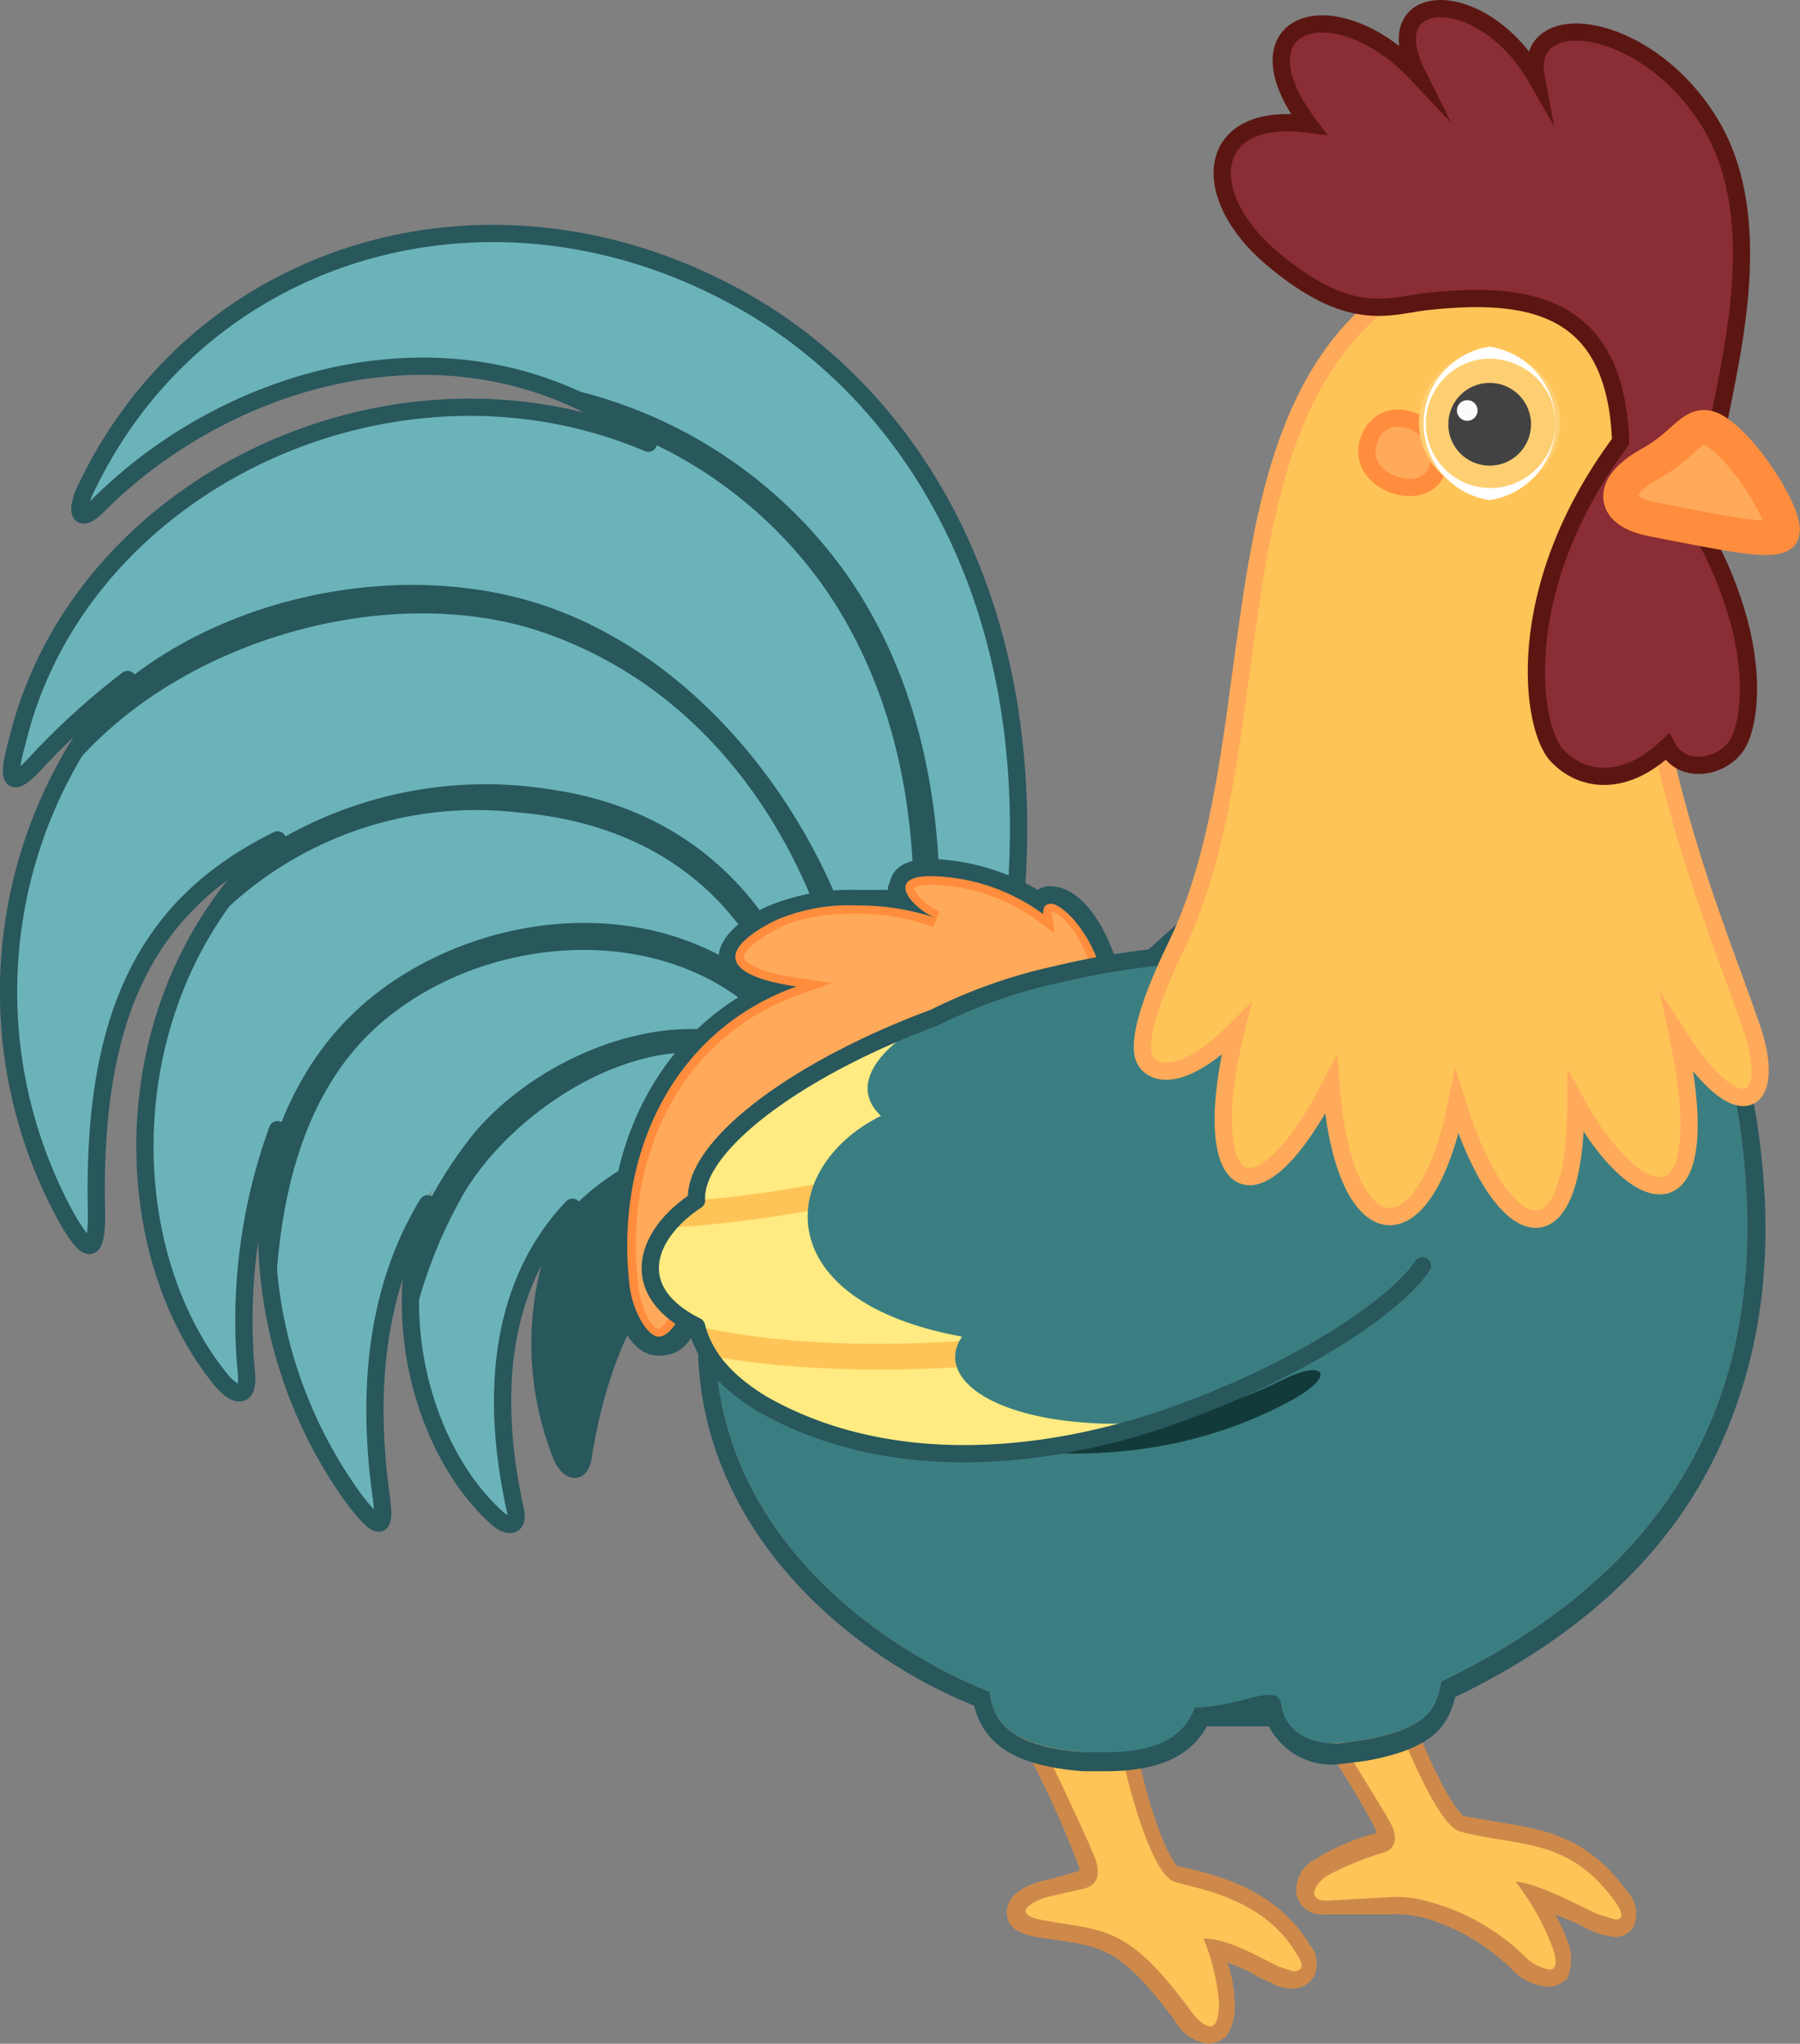 <svg xmlns="http://www.w3.org/2000/svg" xmlns:xlink="http://www.w3.org/1999/xlink" viewBox="0 0 104.4 118.5"><rect x="0" y="0" width="104.4" height="118.5" fill="#808080" stroke="none"/><defs><clipPath id="clip-path"><path d="M3.8,70.5c1.3,2.3,1.8,2.3,1.8-.1-.3-11.7,3-18,10.5-21.7-9.7,8.7-9.6,23.7-3.2,31.4.8.9,1.5,1,1.4-.4a32.3,32.3,0,0,1,1.8-14.2A26.6,26.6,0,0,0,20.6,87c1.4,1.8,1.8,1.8,1.5-.3-1-7.3.2-12.8,2.7-17-2.4,6.6-.2,14.4,3.9,18.2.7.7,1.4.7,1.2-.3-1.6-7.2-.7-13.4,3.3-17.6a17.6,17.6,0,0,0-.6,14.5c.4.8,1,1,1.2.1C35.6,73,42.3,66.2,55.4,69.3c4.8,1.2,12.3,7.9,12.3,7.9.3-6.1-3.5-10.4-8.5-12.8l1.5-3a24.7,24.7,0,0,0-5.4-5.3l3.5-2.8c1.8-17.5-5.4-29.7-15.1-35.5C29.2,9.2,11.9,14.1,5.1,28.1c-.7,1.3-.7,2.5.6,1.2,7.9-7.9,21.5-11.5,31.9-3.6C22.7,19.4,4.6,28,1,43c-.7,2.5-.3,2.8,1.3,1a49.4,49.4,0,0,1,5-4.5A27.2,27.2,0,0,0,3.8,70.5Zm53.6-6.9h0Z" style="fill:none"/></clipPath></defs><g id="Layer_2" data-name="Layer 2"><g id="Layer_1-2" data-name="Layer 1"><path d="M44.7,61.9c9.6-1.1,23.6,3.7,23,15.3,0,0-7.5-6.7-12.3-7.9C42.3,66.2,35.6,73,33.8,84.6c-.2.9-.8.7-1.2-.1C29.2,77.1,32.4,63.4,44.7,61.9Z" style="fill:#28575c"/><path d="M31.9,61.8c8.7-4.7,23.9-5.4,27.7,5.9,0,0-9.7-3.6-14.8-2.8C31.2,66.8,27.3,75.8,29.9,87.6c.2,1-.5,1-1.2.3C22.7,82.2,20.6,67.8,31.9,61.8Z" style="fill:#6ab3b9"/><path d="M36.4,49.5c8.9-.5,18.8,4.8,24.3,11.9L59,64.8c-7.7-6.1-19.1-7.1-26.7-2.5S20.4,73.9,22.1,86.7c.3,2.1-.1,2.1-1.5.3C10.9,74.1,14.3,50.7,36.4,49.5Z" style="fill:#6ab3b9"/><path d="M20.2,45.8c10.5-5.9,28.5-2.3,31.1,10.9l-2.4,1.5c-3.6-4.1-15.3-7.5-24.4-2.2-7.4,4.4-11,11.8-10.2,23.7.1,1.4-.6,1.3-1.4.4C5.7,71.4,6.5,53.5,20.2,45.8Z" style="fill:#6ab3b9"/><path d="M29.1,31.2c10.2.6,19.4,9.9,24.3,18.9l-2.5,3.6c-7.7-8.2-19-9.9-28.8-7.2C10.4,49.7,5.2,55.9,5.6,70.4c0,2.4-.5,2.4-1.8.1C-5.4,53.9,5.1,29.7,29.1,31.2Z" style="fill:#6ab3b9"/><path d="M58.8,53.3,53,58c-1.5-16.2-7.9-26.5-15.3-32.2-10.4-8.1-24.1-4.4-32,3.5-1.3,1.3-1.3.1-.6-1.2,6.8-14,24.1-18.9,38.6-10.3C53.4,23.6,60.6,35.8,58.8,53.3Z" style="fill:#6ab3b9"/><path d="M46.1,31.4c7.2,7.2,9,18.4,6.6,28.4l-4.2,1c-.3-11.2-7.7-22.1-17.3-25.4S12.4,33.3,2.3,44C.7,45.8.3,45.5,1,43,5.4,25,30.7,16.2,46.1,31.4Z" style="fill:#6ab3b9"/><g style="clip-path:url(#clip-path)"><path d="M1.5,47.3c4-10.6,18.1-15.4,28.7-12.6S49.1,48.6,50.8,60.1c.2.9-1.3,1.4-1.4.4-1.6-10.4-7.5-20.2-17.8-23.8S6.1,38.3,1.4,48.9C1,49.8,1.1,48.3,1.5,47.3Z" style="fill:#28575c"/><path d="M29.5,22A27.1,27.1,0,0,1,49.1,33.3c5.1,7.3,6,16.3,5.1,24.9-.2,1-1.7,1-1.5,0,.8-7.7.2-15.7-3.9-22.6S37.2,24,29.5,23.5C28.5,23.4,28.5,21.9,29.5,22Z" style="fill:#28575c"/><path d="M10,53.9a23.8,23.8,0,0,1,22.1-8.1c8,1.2,13.2,6.5,15.3,13.9.3.9-1.1,1.3-1.4.4-2.2-7.7-7.7-12.3-16-13a21.2,21.2,0,0,0-18.9,7.8C10.5,55.7,9.4,54.7,10,53.9Z" style="fill:#28575c"/><path d="M22.5,57.1c7.6-5.3,19-5.1,24.6,3.1.6.8-.7,1.5-1.3.7-5.3-7.7-17.2-7.3-23.8-1.5s-6.5,16.7-5.7,24.8c.1,1-1.3,1.3-1.4.4C13.9,75.2,13.7,63.3,22.5,57.1Z" style="fill:#28575c"/><path d="M27.5,65.7c4.3-5.1,13.5-8.5,19.2-3.8.8.6-.3,1.7-1,1.1-6.1-5.1-15.5.6-18.8,6.2a27.6,27.6,0,0,0-3.4,10l-1.3-1.6A25.7,25.7,0,0,1,27.5,65.7Z" style="fill:#28575c"/></g><path d="M59.2,64.4l1.5-3a24.7,24.7,0,0,0-5.4-5.3l3.5-2.8c1.8-17.5-5.4-29.7-15.1-35.5C29.2,9.2,11.9,14.1,5.1,28.1c-.7,1.3-.7,2.5.6,1.2,7.9-7.9,21.6-11.6,31.9-3.6C22.8,19.4,4.6,28,1,43c-.7,2.5-.3,2.8,1.3,1a42.4,42.4,0,0,1,5.1-4.6A27.2,27.2,0,0,0,3.8,70.5c1.3,2.3,1.8,2.3,1.8-.1-.3-11.7,3-18,10.5-21.7-9.7,8.7-9.6,23.7-3.2,31.4.8.9,1.5,1,1.4-.4a32.3,32.3,0,0,1,1.8-14.2A26.6,26.6,0,0,0,20.6,87c1.4,1.8,1.8,1.8,1.5-.3-1-7.3.2-12.8,2.7-16.9-2.4,6.5-.2,14.3,3.9,18.1.7.7,1.4.7,1.2-.3-1.6-7.2-.7-13.4,3.3-17.6a17.6,17.6,0,0,0-.6,14.5c.4.8,1,1,1.2.1C35.6,73,42.3,66.2,55.4,69.3c4.8,1.2,12.3,7.9,12.3,7.9C68,71.1,64.2,66.8,59.2,64.4Zm-2-.9Z" style="fill:none;stroke:#28575c;stroke-linejoin:round"/><path d="M89.9,114.7a2.8,2.8,0,0,1-1.7-.9,15.1,15.1,0,0,0-5.3-3.1l-2.3-.2H76.9a1,1,0,0,1-1.1-.7c-.2-.5.1-1.1.8-1.6a17.6,17.6,0,0,1,3.5-1.5l.3-.2c.1-.1,0-.3-.1-.6-1.1-2.2-4.3-7-4.3-7.1l-.5-.7,5.3-.5v.4c1.8,5,3.3,7.4,4,7.6l2.3.4c2.4.4,4.8.8,6.9,3.8a1.4,1.4,0,0,1,.4,1.3.8.8,0,0,1-.8.5h0a2.5,2.5,0,0,1-1.2-.4l-.8-.3a20.6,20.6,0,0,0-2.6-1.2,13.8,13.8,0,0,1,1.4,2.7,2.3,2.3,0,0,1,.1,1.8A.9.9,0,0,1,89.9,114.7Z" style="fill:#ffc457"/><path d="M80.4,98.3c1.3,3.4,3.1,7.6,4.3,7.9,3.4.9,6.3.3,9,4.1.5.7.4,1,0,1l-1-.3c-1.3-.6-3.5-1.8-4.8-1.9a14.5,14.5,0,0,1,2.1,3.7c.4,1,.2,1.4-.1,1.4a2.6,2.6,0,0,1-1.4-.7,12.6,12.6,0,0,0-5.5-3.2,6.6,6.6,0,0,0-2.4-.3l-3.6.2h-.1c-.9,0-.9-.7,0-1.4a17.3,17.3,0,0,1,3.4-1.4c.6-.2.8-.8.4-1.6s-4.3-7-4.3-7l4-.5m.7-1h-.8l-4,.4H74.6l.9,1.4c.1.1,3.2,4.8,4.3,7v.2a11.9,11.9,0,0,0-3.5,1.5,2,2,0,0,0-1.1,2.1,1.5,1.5,0,0,0,1.6,1.1h3.7a6.8,6.8,0,0,1,2.1.2,12.1,12.1,0,0,1,5.1,3,3.2,3.2,0,0,0,2.1,1,1.6,1.6,0,0,0,1.1-.5,2.8,2.8,0,0,0,0-2.2,10.1,10.1,0,0,0-.7-1.5l1.2.5.8.4a4.3,4.3,0,0,0,1.4.4,1.2,1.2,0,0,0,1.2-.7,1.9,1.9,0,0,0-.4-1.9c-2.3-3.2-4.8-3.6-7.2-4l-2.3-.4c-.4-.2-1.8-2.4-3.6-7.3l-.3-.7Z" style="fill:#ce894a"/><path d="M70.2,118c-.6,0-1.2-.7-1.6-1.2-3.1-4.2-4.3-4.4-7-4.8l-1.4-.2q-1.2-.3-1.2-.9c0-.7.8-1.1,1.6-1.4l1.1-.2,1-.3c.2,0,.4-.1.4-.2a.9.9,0,0,0,0-.7c-.7-2.2-3.4-7.4-3.4-7.5l-.4-.7h5.9v.4c.8,4.4,2.2,8.1,2.9,8.3l.9.3c1.9.5,4.8,1.2,6.6,4.1a1.3,1.3,0,0,1,.2,1.3.9.9,0,0,1-.9.5h0a2.1,2.1,0,0,1-1.1-.4l-.5-.2a13.9,13.9,0,0,0-2.8-1.2,12.2,12.2,0,0,1,.6,3.1,2.2,2.2,0,0,1-.4,1.6Z" style="fill:#ffc457"/><path d="M64.8,100.4c.7,3.8,2.1,8.3,3.3,8.7s5.2.9,7.1,4.2c.5.7.3,1-.2,1l-.9-.3c-1.2-.6-2.9-1.6-4.3-1.6a12.4,12.4,0,0,1,.9,3.7c0,1-.2,1.4-.5,1.4s-.8-.4-1.2-1c-3.7-5-5-4.5-8.7-5.2-1.4-.3-.8-.9.4-1.3l2.2-.5c.7-.2.9-.7.7-1.5s-3.5-7.6-3.5-7.6h4.7m.9-1H58.5l.7,1.5a56.8,56.8,0,0,1,3.4,7.4v.2h-.1l-1,.3-1.2.3c-1.6.5-1.9,1.2-1.9,1.8s.3,1.1,1.6,1.4l1.4.2c2.6.4,3.7.6,6.7,4.6a2.6,2.6,0,0,0,2,1.4,1.8,1.8,0,0,0,1-.4,3.1,3.1,0,0,0,.5-2.1,7.8,7.8,0,0,0-.4-2.2,8.4,8.4,0,0,1,1.9.9l.5.2a2.5,2.5,0,0,0,1.3.4,1.4,1.4,0,0,0,1.3-.7,1.7,1.7,0,0,0-.2-1.8c-1.9-3.1-4.9-3.9-6.8-4.4l-.9-.2c-.6-.5-1.9-3.8-2.6-8v-.8Z" style="fill:#ce894a"/><path d="M44.9,53.4c1.5-.9,5.9-1.5,9.4-.1-1.1-.4-3.2-2.5-.3-2.5A11.3,11.3,0,0,1,60.5,53c-.2-1.3,2.3-.9,3.6,4L40.6,72.7c-1.8,8-3.9,4.2-4.1,1.7-.8-7.3,2.4-14.6,9.7-17.2C42.1,56.6,41.4,55.2,44.9,53.4Z" style="fill:#ffaa5a;stroke:#ff8d3d;stroke-miterlimit:10"/><path d="M100.3,61.8c3.3,15.7-.9,28.1-16.7,35.7-.3,1.4-.5,2.7-4.6,3.4s-4.4-.6-4.7-2.1c0,0-2.4.2-5,.2-.7,1.8-2.3,2.9-6.4,2.6s-5.3-1.7-5.5-3.5c-5.1-2-15.3-8.1-15.9-19.5L69.6,53.7C84,48.7,94.3,51.3,100.3,61.8Z" style="fill:#3b7e82"/><path d="M54,50.8A11.3,11.3,0,0,1,60.5,53c0-.4.1-.6.5-.6s2.2,1.2,3.1,4.6v1.6l5.5-4.9a40.6,40.6,0,0,1,12.8-2.5c7.9,0,13.9,3.5,17.9,10.6,3.3,15.7-.9,28.1-16.7,35.7-.3,1.4-.5,2.7-4.6,3.4l-1.4.2c-2.1,0-3.1-1-3.3-2.3s-2.4.2-5,.2c-.6,1.6-2,2.6-5.2,2.6H62.9c-4.2-.3-5.3-1.7-5.5-3.5-5.1-2-15.3-8.1-15.9-19.5l5.1-4.4-6-1.5c-.8,3.6-1.7,4.8-2.4,4.8s-1.6-1.7-1.7-3.1c-.8-7.3,2.4-14.6,9.7-17.2-4.1-.6-4.8-2-1.3-3.8a10.7,10.7,0,0,1,4.8-.9,14.1,14.1,0,0,1,4.5.7h0c-1.2-.5-3-2.4-.2-2.4m0-1c-1.8,0-2.3.8-2.4,1.4a.6.6,0,0,0-.1.4H49.7a12.5,12.5,0,0,0-5.3,1c-.8.4-3,1.6-2.7,3.3a2.3,2.3,0,0,0,1.5,1.7c-5.5,3.2-8.5,9.7-7.7,17,.1,1.4.9,4,2.7,4s2.3-1.4,3.1-4.6l3.2.8-3.6,3.2-.4.3v.5c.5,10.2,8.8,17.2,16,20.1.6,2.4,2.6,3.5,6.3,3.8h1.3c3,0,4.9-.8,5.9-2.6h3.6a4.1,4.1,0,0,0,4,2.2l1.6-.2c4-.7,4.8-2.1,5.2-3.7,7.7-3.7,12.9-8.8,15.6-15.1s3.1-13.2,1.3-21.5v-.2h-.1C97,54,90.7,50.2,82.4,50.2a41,41,0,0,0-13.2,2.6h-.1l-.2.2L65,56.5c-1.1-3.8-2.8-5.1-4-5.1a1.1,1.1,0,0,0-.8.2A13,13,0,0,0,54,49.8Z" style="fill:#28575c"/><path d="M52.4,81.4c7.3,1.9,15.2,2,22-1.4,2.4-1.2,3.2-.3.5,1.2-7.2,3.9-15.2,3.7-22.8,1.6C51.2,82.6,51.5,81.1,52.4,81.4Z" style="fill:#133a3a"/><path d="M40.4,69.6c-.2-5.3,16.6-14.3,32-13.8l9.1,17.7C77,80,57.3,88.9,44.2,81.4c-2.3-1.4-3.4-2.9-3.8-4.5C36.2,74.8,37.5,71.5,40.4,69.6Z" style="fill:#ffeb81"/><path d="M41.1,78.6a6.1,6.1,0,0,1-.7-1.7c7.3,1.6,14.9,1,22.4.3a.8.8,0,0,1,.2,1.5C55.7,79.4,48.3,79.9,41.1,78.6Z" style="fill:#ffc457"/><path d="M59.2,66.8a70.3,70.3,0,0,1-20.6,4.4,6.6,6.6,0,0,1,1.7-1.6,64.1,64.1,0,0,0,18.3-4.2A.8.8,0,0,1,59.2,66.8Z" style="fill:#ffc457"/><path d="M61.3,56.5a44.1,44.1,0,0,1,12-1.2l9.2,18.1c-2,2.9-10.1,9.8-19.4,9.1-6-.4-8.8-2.8-7.3-5-11.5-2.1-10.6-9.9-4.7-12.8C48.7,62.5,51.8,58.8,61.3,56.5Z" style="fill:#3b7e82"/><path d="M73.3,55.3a44.1,44.1,0,0,0-12,1.2A30.2,30.2,0,0,0,54.2,59c-8.1,3-14,7.5-13.8,10.6-2.9,1.9-4.2,5.2,0,7.3.4,1.6,1.5,3.1,3.8,4.5,7,4,15.8,3.4,23.2.9s13.4-6.4,15.1-8.9" style="fill:none;stroke:#28575c;stroke-linecap:round;stroke-linejoin:round"/><path d="M94.9,30.9c.3,12.9,4.5,22.3,6.7,28.7,1.5,4.3-.6,6.2-4.3.4,2.4,11.3-2.2,10.6-5.9,3.9,0,9.7-4.3,8.4-6.9,0-1.9,9.4-6.6,8.6-7.3-1-4.5,8.7-7.8,6.1-5.5-3.2-2.7,2.7-4.5,2.8-5.2,1.9s.2-3.6,1.7-6.7c5.7-11.6,1.9-30.2,12.5-37.8C86.2,10.5,100.8,15,94.9,30.9Z" style="fill:#ffc457;stroke:#ffaa5a;stroke-miterlimit:10"/><path d="M87.1,22.1c2.5.3,1.6,5.3-.7,4.9S84.4,21.8,87.1,22.1Z" style="fill:#462619"/><path d="M83.4,27.1c-.6,2.3-4.9.9-4-1.6S84,24.6,83.4,27.1Z" style="fill:#ffaa5a;stroke:#ff8d3d;stroke-miterlimit:10"/><path d="M94,25.6c-.3-7.9-5.2-8.8-11.4-8.1-2.2.3-4.4,1.2-8.8-2.5s-3.9-8.6,2.1-7.8c-4.5-6,1.5-8,6.3-2.9-2.5-5,3.8-5.2,6.9.2C88.3.3,95.4,1.1,99.1,7s1,14.6.3,19l-1.7,3.1c4.7,7.4,3.9,12.6,3.1,14s-3.2,1.9-4.1.2c-2.4,2.3-4.9,2.1-6.4.5S87.6,34.2,94,25.6Z" style="fill:#8b2d34;stroke:#5c1612;stroke-miterlimit:10"/><path d="M99.5,25c2,1.3,4.4,5.5,3.8,6s-3.4-.1-7.5-.9c-2.5-.5-2.3-2-.1-3.2S98.2,24.2,99.5,25Z" style="fill:#ffaa5a;stroke:#ff8d3d;stroke-miterlimit:10;stroke-width:2px"/><path d="M86.4,28.6a4.1,4.1,0,1,1,4.1-4.1,4.1,4.1,0,0,1-4.1,4.1Z" style="fill:#fecf72"/><path d="M86.4,20.8a3.9,3.9,0,0,1,2.7,1.1,3.7,3.7,0,0,1,0,5.3h0a3.7,3.7,0,1,1-5.3-5.3,3.6,3.6,0,0,1,2.6-1.1m0-.7a4.5,4.5,0,0,0,0,8.9,4.5,4.5,0,0,0,0-8.9Z" style="fill:#fff"/><circle cx="86.4" cy="24.6" r="2.4" style="fill:#424242"/><circle cx="85.1" cy="23.8" r="0.6" style="fill:#fcfcfc"/></g></g></svg>